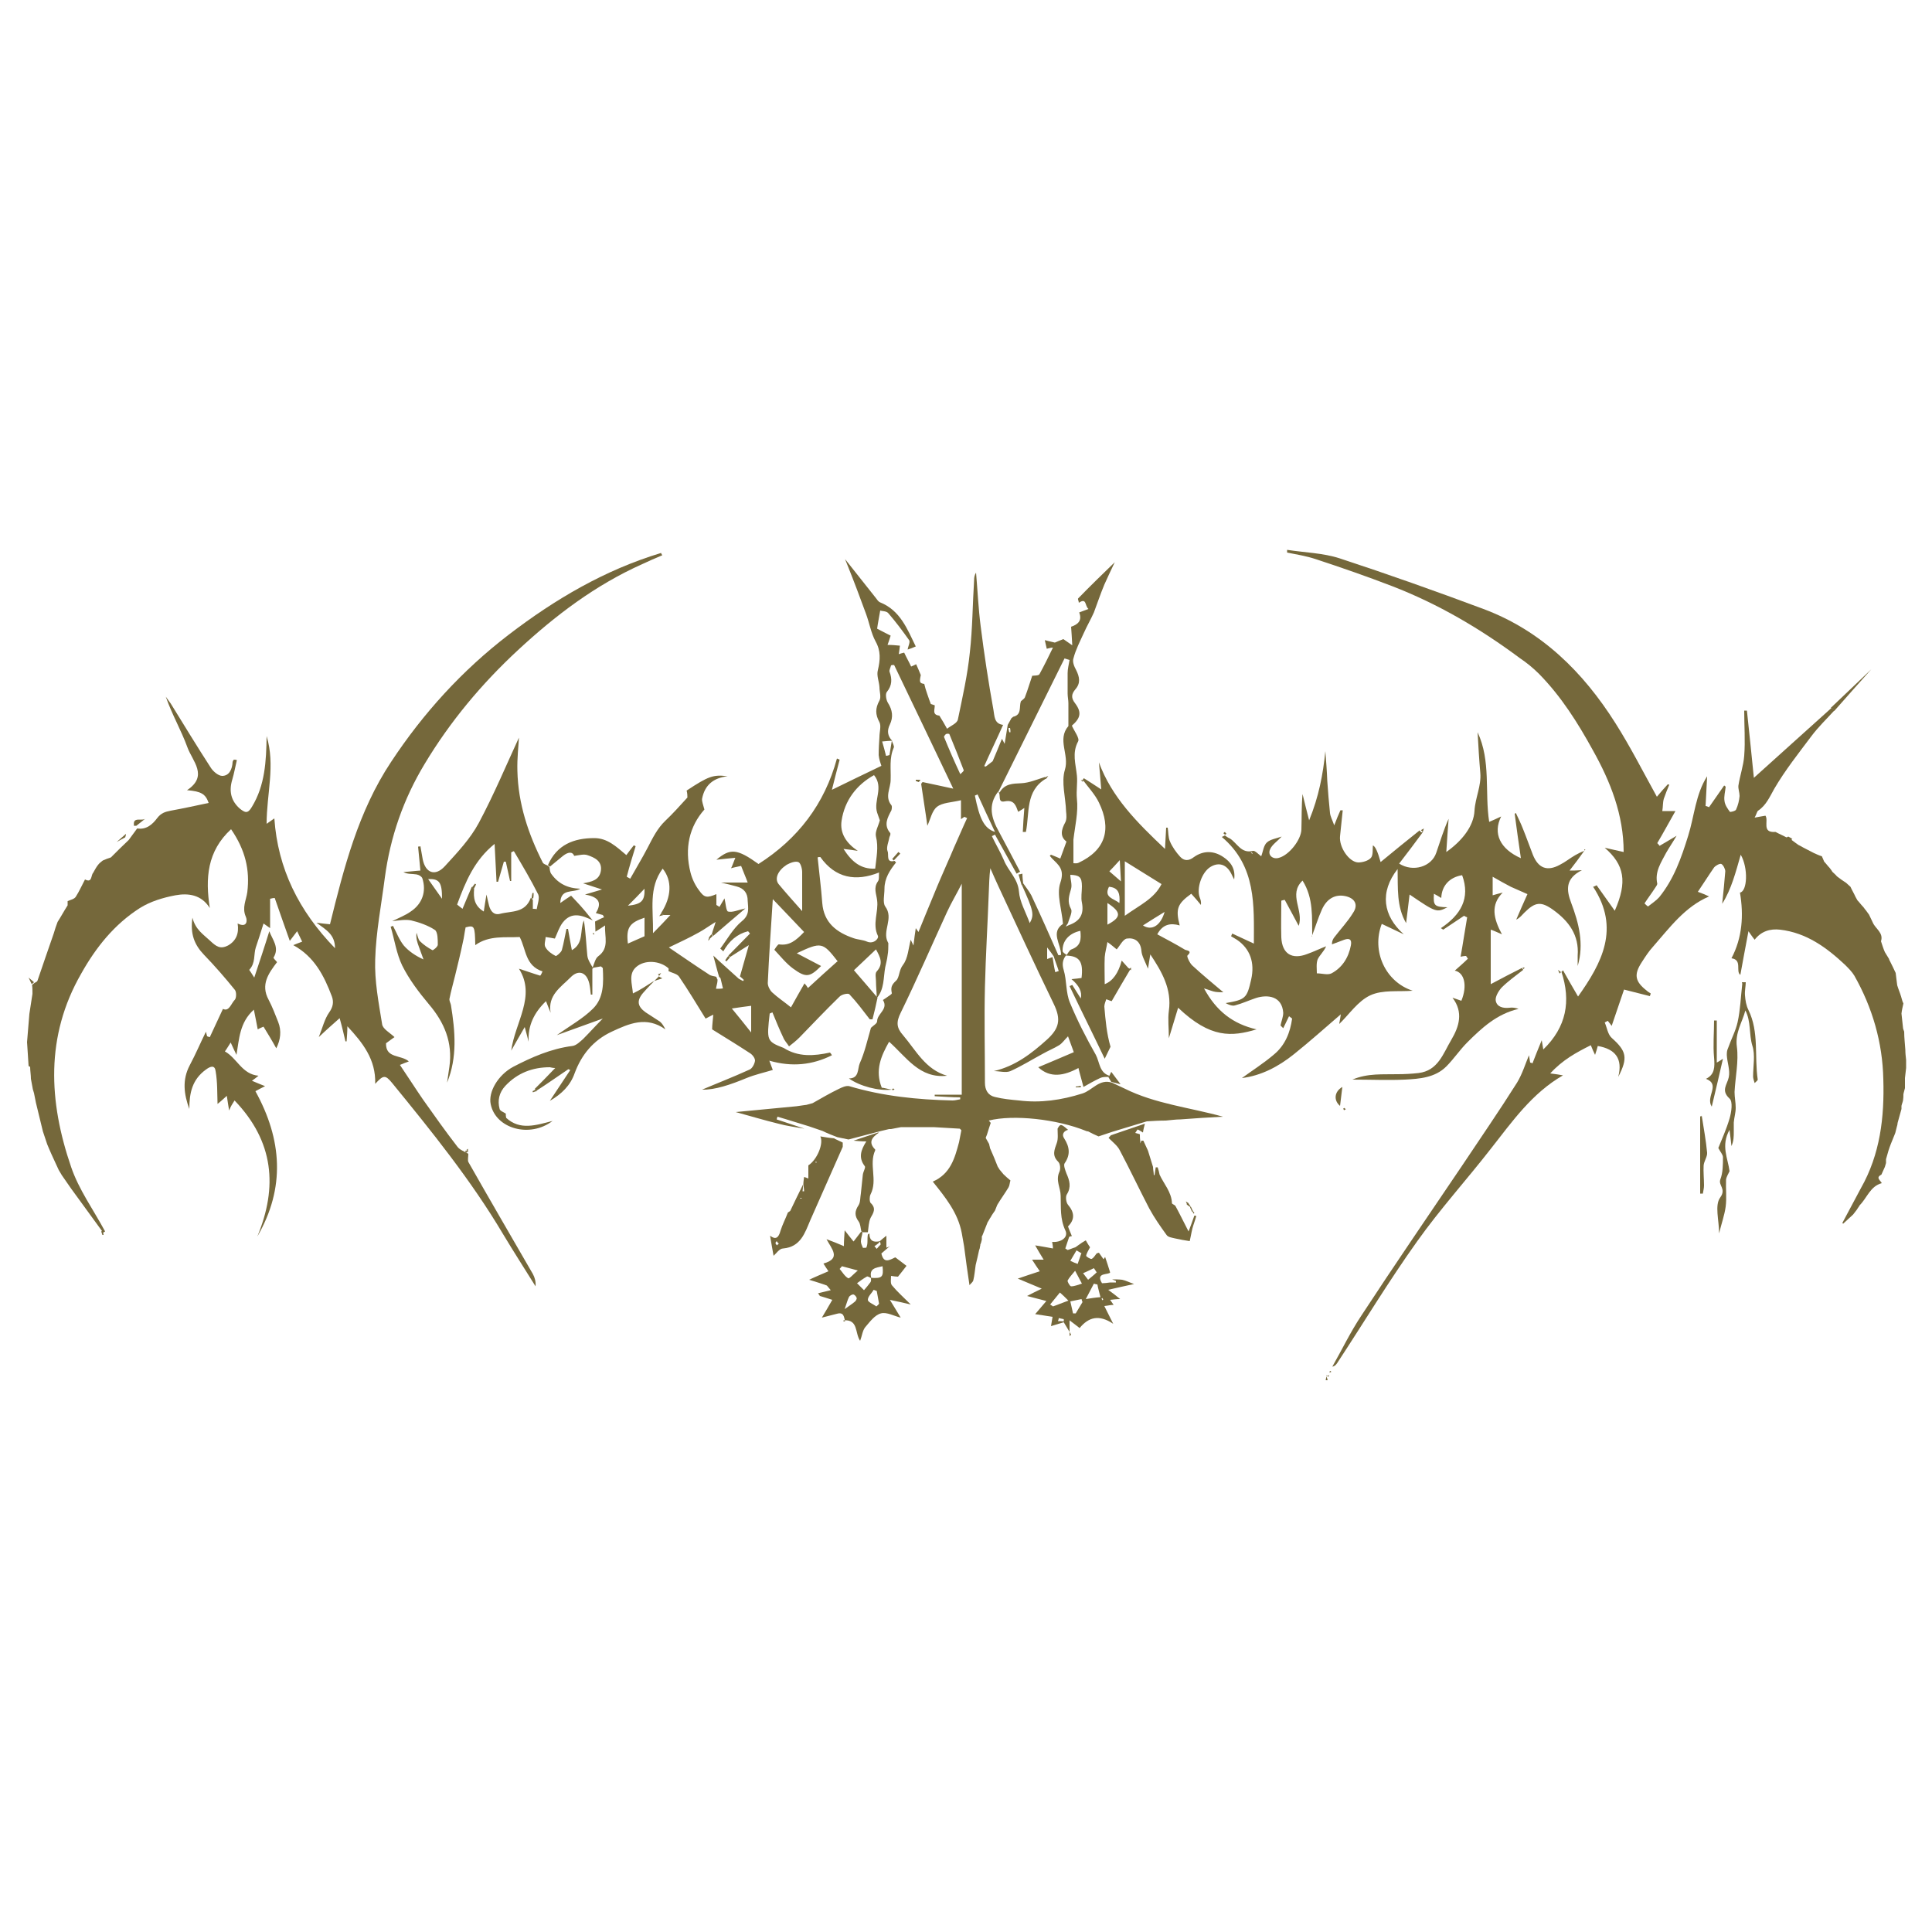 <?xml version="1.0" encoding="UTF-8"?>
<svg id="Calque_1" data-name="Calque 1" xmlns="http://www.w3.org/2000/svg" version="1.1" viewBox="0 0 500 500">
  <defs>
    <style>
      .cls-1 {
        fill: #75683b;
        stroke-width: 0px;
      }
    </style>
  </defs>
  <path class="cls-1" d="M170.5,252.7c-1.4,1.4-2.8,2.8-4.1,4.3-1.7,2-1.4,3.5.7,5,1.2.8,2.5,1.6,3.7,2.4.6.5,1,1.2,1.4,2-4.9-3.5-9.4-1.5-13.9.6-4.7,2.2-7.8,5.9-9.6,10.8-1.1,3.1-3.3,5.3-6.4,7.1,1.9-2.9,3.6-5.4,5.3-8-.2,0-.3-.1-.5-.2-2.8,1.9-5.5,3.8-8.3,5.6-.1-.2-.3-.3-.4-.5,1.6-1.6,3.2-3.2,4.8-4.9.2-.2.3-.3.5-.5-.5,0-1-.1-1.4-.2-4.5,0-8.4,1.5-11.5,4.8-1.6,1.7-2.1,3.8-1.5,6,.1.5,1,.8,1.6,1.2,0,.4,0,.7.1,1.1,3.6,3.3,7.7,1.9,12,.8-5.9,4.5-14.7,2-16-4.3-.7-3.2,1.9-7.6,5.8-9.7,4.8-2.5,9.8-4.7,15.3-5.4,1-.1,2-1.1,2.8-1.8,1.7-1.7,3.3-3.5,5.1-5.3-3.9,1.4-7.8,2.8-11.9,4.3,3.5-2.5,6.8-4.3,9.4-6.9,2.8-2.8,2.7-6.7,2.5-10.5-.2-.1-.3-.3-.5-.4-.7.1-1.5.3-2.2.4.5-1,.7-2.4,1.5-3,3-2.2,1.6-5.1,1.8-8-1,.7-1.7,1.1-2.5,1.6,0-1.1-.1-1.8-.1-2.6.8-.4,1.5-.8,2.3-1.1,0-.2-.2-.4-.3-.6-.5-.1-1-.3-1.8-.5,2-3.2,0-4.3-2.8-4.8,1.6-.5,2.8-.8,4.4-1.3-1.9-.6-3.4-1.1-4.9-1.6,2.2-.4,4.2-.8,4.6-3.2.4-2.6-1.7-3.5-3.5-4.1-.9-.3-2,0-3.4.2-.4-1.1-1.5-1.1-2.9,0-1.1.9-2.3,1.9-3.4,2.8-.2-.1-.3-.3-.5-.4,2.3-5.3,6.7-7,12-7,3.4,0,5.7,2.2,8.3,4.4.5-.7,1.2-1.6,1.9-2.5.2,0,.3.1.5.2-.8,2.6-1.6,5.2-2.3,7.9.3.2.6.3.9.5,1.5-2.7,3.1-5.3,4.5-8,1.3-2.5,2.5-5,4.6-7,1.9-1.8,3.7-3.8,5.7-6,0-.3,0-1.1-.2-1.8,5.6-3.7,6.9-4.2,10.6-3.7-3.6.4-5.9,2.2-6.6,5.8-.1.7.3,1.6.6,2.8-3.9,4.4-5.2,10-3.6,16.3.4,1.6,1.2,3.3,2.2,4.6,1.4,2,2.1,2,4.5,1v2.8c.3.2.5.3.8.5.5-.8.9-1.6,1.3-2.2.3,1.2.4,3.2.9,3.4,1.2.3,2.6-.4,4.5-.8-3,2.5-5.6,4.8-8.3,7.1-.1-.1-.2-.3-.4-.4.3-1.1.7-2.1,1-3.2-1.8,1.1-3,2-4.3,2.7-2.5,1.4-5.1,2.6-7.8,3.9,3.7,2.5,7,4.8,10.4,7,.5.4,1.3.4,1.9.6,0,.3.3.6.3.8,0,.8-.3,1.5-.4,2.3.6,0,1.2,0,1.8-.1-.2-.8-.4-1.7-.6-2.5,0-.2-.3-.4-.4-.5-.6-2-1.1-4.1-1.5-5.5,1.9,1.8,4.3,3.9,6.6,6,.4.2.7.4,1.1.6,0-.1.2-.2.2-.3-.3-.3-.6-.6-1-.9.7-2.4,1.4-4.9,2.3-8.1-2.1,1.3-3.5,2.2-4.9,3.1-.1-.1-.3-.3-.4-.4,1.9-1.9,3.7-3.8,5.6-5.7l-.5-.6c-2.8.7-4.9,2.5-6.4,5.2-.3-.2-.5-.5-.8-.7,1.8-2.4,3.3-5.2,5.6-7.1,2.1-1.7,1.6-3.4,1.5-5.3,0-1.9-.9-3.2-2.9-3.7-1.1-.3-2.3-.6-4-1h6.9c-.5-1.4-1.1-2.7-1.7-4.3-.8.2-1.6.3-2.6.6.4-.8.6-1.5,1.1-2.7-1.9.2-3.4.3-4.9.5,3.6-3,5.3-2.9,10.9,1.1,10.2-6.5,17.1-15.5,20.3-27.3.2.1.5.2.7.3-.7,2.7-1.4,5.3-2,7.8,4.1-2,8.2-4,12.8-6.2-.2-.6-.6-1.7-.7-2.8,0-1.6.1-3.2.2-4.7,0-1.3.5-2.8,0-3.8-1.1-2-1.1-3.6,0-5.6.5-.9,0-2.3,0-3.5-.1-1.5-.8-3-.4-4.4.6-2.6.8-4.9-.6-7.4-1.2-2.2-1.6-4.8-2.5-7.2-1.5-4.1-3-8.1-4.6-12.1-.2-.5-.4-1-.8-2,2.9,3.7,5.5,6.9,8,10.1.3.4.6.9,1.1,1.1,5.2,2.1,7,6.9,9.2,11.4-.7.3-1.4.6-2.1.8.1-.8.7-1.9.4-2.4-1.7-2.4-3.5-4.8-5.4-7-.5-.6-1.6-.5-2.1-.7-.3,1.8-.6,3.2-.8,4.7,1.1.6,2.3,1.2,3.5,1.8-.3.9-.5,1.6-.8,2.4,1.2,0,2.1.1,3.2.2-.1.9-.2,1.6-.3,2.2.5-.2,1-.3,1.4-.4.6,1.3,1.3,2.5,1.8,3.6.5-.2.9-.4,1.3-.6.4.9.8,1.8,1.2,2.8-.4,1.9-.3,2.1.9,2.3.2.8.4,1.6.7,2.4.4,1.2.8,2.3,1,2.8.7.2.8.3,1,.3.1,1-.8,2.5,1.2,2.7,0,0,0,0,0,0,.7,1.1,1.4,2.3,2,3.4,1-.8,2.6-1.4,2.8-2.4,1.2-5.8,2.5-11.5,3.1-17.4.7-6.2.7-12.5,1.1-18.7,0-.6.1-1.3.5-1.9.4,4.6.6,9.3,1.2,13.9.9,7.2,2,14.4,3.3,21.6.3,1.5.1,3.6,2.5,3.9-1.6,3.6-3.3,7.1-4.9,10.7.1,0,.3,0,.4.1.5-.4,1-.8,1.8-1.4.7-1.6,1.5-3.6,2.4-5.8.2.3.3.6.7,1.3.3-2,.6-3.5.8-4.9.3-.6.7-1.2,1-1.8.1,0,.3-.2.4-.3,2.3-.5,1.5-2.6,2-4,.4-.4,1-.7,1.1-1.2.7-1.8,1.2-3.6,1.8-5.3,0,0,0-.1,0-.1.6-.1,1.6,0,1.9-.4,1.2-2.2,2.3-4.4,3.5-6.9-.6,0-1.1.2-1.6.3-.2-.7-.3-1.5-.5-2.2.2,0,.3,0,.5.1.7.2,1.4.3,2.1.5.7-.3,1.4-.6,2.2-.9,0,0,0,0,0,0,.6.4,1.3.9,2.3,1.6-.1-2-.2-3.4-.3-4.8,1.8-.6,2.9-1.6,2.1-3.7.7-.3,1.4-.5,2.4-.9-1-.8-.4-3-2.5-1.6,0-.4-.3-.9-.2-1.1,3-3.1,6.1-6.1,9.5-9.4-1,2.1-1.9,4-2.7,5.8-1,2.4-1.8,4.8-2.7,7.2-.8,1.8-1.8,3.5-2.6,5.3-1,2.2-2.1,4.3-2.7,6.6-.3.9.2,2.1.7,3,.9,1.8,1.2,3.4-.2,5-1,1.2-1.2,2.2,0,3.7,1.7,2.3,1.3,3.8-.9,5.7.6,1.4,2.1,3.3,1.6,4.1-1.6,3-.6,5.8-.3,8.8.2,1.9-.2,3.9,0,6,.4,3.5-.5,7.1-.9,10.6,0,.5,0,1,0,1.4,0,1.5,0,3,0,4.7.3,0,.9.1,1.3-.1,7.1-3.3,8.6-8.8,5.3-15.6-1-2.1-2.8-4-4.2-5.9.1-.1.2-.3.3-.4,1.4.9,2.7,1.7,4.5,2.9-.2-2.6-.4-4.8-.6-7,3.3,9,9.8,15.5,17.1,22.4.1-2.2.2-3.9.3-5.5h.4c.2,1.2.1,2.5.6,3.6.6,1.4,1.6,2.8,2.6,3.9,1,1.1,2.2,1.2,3.6.1,2.4-1.7,5.1-1.7,7.6,0,1.8,1.2,3.2,2.9,2.8,5.8-.5-.9-.7-1.5-1.1-2.1-1.3-2-3.2-2.3-5.1-1.1-2.2,1.4-3.6,5.5-2.7,7.9.2.5.4,1.1.3,1.9-.8-1-1.6-1.9-2.5-2.9-3.6,2.6-4.1,3.9-3,8.2-2.4-.7-4.4-.3-5.8,2.3,2.4,1.3,4.9,2.6,7.2,4,.4.2,2,.2.6,1.5-.2.2.6,2,1.3,2.6,2.6,2.4,5.4,4.7,8,6.9-.3,0-1.2,0-2-.1-.8-.1-1.6-.5-3-.9,3.2,5.9,7.5,9.2,13.6,10.6-6.4,1.9-11.9,2.4-20.3-5.6-.8,2.6-1.5,4.9-2.4,7.9,0-2.7-.3-4.9,0-7.1.8-5.6-1.8-10.1-4.8-14.6-.2,1-.3,2-.6,3.7-.8-2-1.6-3.3-1.7-4.6-.2-2.5-1.8-3.5-3.8-3.2-1,.2-1.8,1.9-2.6,2.8-.5-.4-1.4-1.2-2.4-1.9-.2,1.3-.6,2.6-.7,3.9-.1,2.3,0,4.6,0,7q3.1-1.2,4.4-6.1c.5.6,1.1,1.2,1.7,1.9.2.1.3.2.5.4-1.6,2.7-3.2,5.4-4.8,8.2,0,0-.7-.2-1.4-.5-.2.6-.5,1.3-.5,1.9.3,3.5.6,7,1.6,10.4-.5,1-1,2.1-1.5,3.1-3-6.3-6.1-12.5-9.1-18.8.2-.1.5-.2.7-.3.7,1.1,1.4,2.2,2.2,3.5q.6-2.5-2.4-5c1.1-.1,1.9-.2,2.6-.3.5-4.2-.5-5.7-4-5.8.5-.5.8-1.4,1.4-1.6,2.5-.9,2.5-2.7,2.3-4.8-2.9.6-4.7,2.6-4.6,5.2,0,.4.6.7,1,1-1,1.2-1.2,2.4-.7,4,.8,2.7.5,5.8,1.6,8.4,1.9,4.6,4.2,9.1,6.7,13.5,1,1.9.9,4.6,3.5,5.4-.1.1-.2.2-.3.3-.7,0-1.5,0-2.1.3-1.5.7-2.9,1.5-4.3,2.3-.4-1.6-.9-3.2-1.3-4.9-3.7,2-7.3,2.7-10.4-.2,2.9-1.2,5.9-2.5,9.2-3.9-.6-1.6-1.1-3-1.5-4.1-.9.9-1.5,1.8-2.3,2.3-1.3.8-2.8,1.4-4.2,2.2-2.8,1.5-5.5,3.2-8.4,4.5-1.2.5-2.8,0-4.3,0,5.6-1.3,9.8-4.6,13.7-8.1,3.2-2.9,3.8-5.2,1.8-9.3-4.9-10.1-9.6-20.3-14.3-30.4-.7-1.5-1.4-3.1-2.1-4.7-.3,2.2-.3,4.2-.4,6.2-.3,8.2-.8,16.3-1,24.5-.2,8.3,0,16.5,0,24.8,0,1.9.8,3.3,2.6,3.7,2,.5,4.1.7,6.2.9,5.6.7,11-.1,16.4-1.8,2.6-.8,4.4-3.9,7.7-2.8h0c1.1.5,2.1,1,3.2,1.5,8,4,16.9,4.9,25.5,7.3-3.7.2-7.3.4-11,.7-1.3,0-2.5.2-3.8.3-1.6,0-3.3.1-4.9.2-3,.9-5.9,1.8-8.9,2.7-1.2.4-2.4.8-3.6,1.2-.9-.4-1.8-.8-2.7-1.3-.2,0-.3,0-.5-.1-7.6-3.1-18.9-4.3-25.2-2.7.2.2.3.4.5.6-.3.9-.6,1.8-.9,2.8-.1.4-.3.7-.4,1.1.3.5.6,1.1.9,1.6,0,.3.2.7.2,1,.7,1.6,1.4,3.2,2,4.8.2.3.3.5.5.8.3.4.7.8,1,1.2h0c.6.6,1.2,1.1,1.8,1.6-.2.6-.2,1.3-.5,1.8-.9,1.5-2,3-2.9,4.5l-.6,1.5c-.4.6-.8,1.1-1.1,1.7-.3.4-.5.9-.8,1.3-.4,1.1-.9,2.2-1.3,3.3,0,.1-.2.3-.2.4,0,.3,0,.6,0,.8-.1.4-.2.9-.4,1.3,0,.2,0,.4-.1.6,0,.3-.1.6-.2.8l-.4,1.8c-.2.7-.3,1.4-.5,2.1-.2,1.3-.3,2.7-.6,3.9-.1.5-.6.8-1,1.3-.5-3.4-1-6.8-1.4-10.1,0,0,0,0,0,0-.2-1.1-.4-2.3-.6-3.4-1-5.3-4.3-9.3-7.5-13.3,4.6-2,5.7-6.1,6.8-10.2.2-1,.4-2.1.6-3.1l-.4-.4c-2.3-.1-4.5-.3-6.8-.4-2.8,0-5.6,0-8.4,0-.9.2-1.7.3-2.6.5-.2,0-.4,0-.5,0l-2.1.5c-2.8.7-5.6,1.5-8.4,2.2-1-.2-1.9-.4-2.9-.6-1.3-.5-2.6-1-3.8-1.6-1.2-.4-2.3-.8-3.5-1.2-2.7-.8-5.4-1.7-8.2-2.5l-.2.7c2.4.8,4.8,1.6,7.2,2.4-2.3-.4-4.6-.7-6.8-1.3-3.7-.9-7.3-2-11-3,5.1-.5,10.4-1,15.7-1.5.7-.1,1.4-.2,2.1-.3.3,0,.7-.1,1-.2.4-.1.8-.2,1.1-.3h0c0-.1,0,0,0,0,2.3-1.3,4.5-2.6,6.8-3.7.8-.4,1.9-.9,2.7-.7,8.7,2.6,17.7,3.5,26.7,3.7.7,0,1.3-.2,2-.3,0-.2,0-.3,0-.5-2.2,0-4.4-.2-6.6-.3,0-.1,0-.3,0-.4h7v-54.6c-1.3,2.6-2.7,4.9-3.8,7.3-4,8.7-7.8,17.5-12,26.1-1.2,2.4-1.1,3.9.6,5.8,3.4,4,5.8,8.9,11.4,10.5-7.1.8-10.5-4.8-15-8.8-2.1,3.7-3.7,7.4-1.9,11.9.5,0,1.4.3,2.6.5-3.4.4-8.3-.9-11.1-2.9,2.7,0,2.2-2.5,2.8-3.9,1.3-2.9,2-6.1,2.9-9.2.6-.6,1.6-1.1,1.6-1.7,0-2,3-3.1,1.5-5.5,0,0,.6-.4.9-.6.5-.4,1.5-.9,1.4-1.2-.3-1.4-.1-2.1,1.1-3.2.9-.8.7-2.7,1.8-4.1,1.3-1.7,1.4-4.3,2-6.5.2.4.3.7.7,1.5.2-1.8.4-3.1.6-4.5.3.4.5.7.7,1,1.3-3.2,2.6-6.4,3.9-9.5,1.2-3,2.5-5.9,3.8-8.9.7-1.5,1.3-3.1,2-4.6,1-2.2,1.9-4.4,2.9-6.5-.2,0-.4-.2-.7-.3-.4.2-.7.5-.9.6v-4.9c-2.5.6-4.8.6-6.2,1.7-1.3,1-1.7,3.2-2.5,4.9-.5-3.7-1.1-7.3-1.6-10.8.1-.2.2-.4.4-.5,2.5.5,5,1.1,7.9,1.7-5.3-11.1-10.3-21.6-15.3-32-.3,0-.6,0-.8.1-.1.5-.5,1.2-.4,1.6.7,1.9.7,3.6-.7,5.3-.4.5-.2,2,.3,2.8,1.2,1.9,1.4,3.7.5,5.6-.8,1.6-.6,3,.6,4.2-.7,0-1.4.1-2.6.2.4,1.3.7,2.5,1,3.7.3,0,.6-.1.9-.2.2-1.2.4-2.5.6-3.7.2.6.7,1.4.5,1.8-1.2,2.7-.7,5.5-.8,8.3,0,2.2-1.6,4.4.2,6.6.2.3.1.9,0,1.3-1,1.9-2.1,3.8-.3,5.9.1.2,0,.6-.2,1-.2,1.2-.9,2.7-.5,3.7.4.8-.5,3.1,1.8,2.5.1.1.2.2.4.4-1.6,2-3,4.1-3,6.8,0,1.6-.5,3.6.2,4.6,2.3,3.1-.9,6.3.7,9.3,0,0,.1.1.1.2,0,1.1,0,2.1-.2,3.2-.1,1-.4,2-.6,3-.5,2.7-.2,5.7-2.2,8,0-1.5-.2-2.9-.2-4.4,0-.8-.3-2,.2-2.5,1.8-2,.9-3.7-.2-5.7-1.9,1.8-3.7,3.5-5.7,5.4,2.2,2.5,4.1,4.8,6.1,7.1-.4,1.9-.8,3.7-1.3,5.6,0,0-.5,0-.7,0-1.7-2.2-3.4-4.5-5.3-6.5-.3-.3-2,0-2.6.7-3.5,3.4-6.9,7-10.3,10.5-.8.8-1.8,1.6-2.7,2.3-.5-.8-1.2-1.5-1.5-2.3-1-2.1-1.9-4.3-2.8-6.5-.2.1-.5.2-.7.3-.8,7-.8,7.2,3.6,8.9,3.8,2.4,7.8,2.1,12,1.2.2.2.4.5.5.7-5,2.5-10.3,3.1-16.2,1.4.5,1.3.8,2.2.9,2.4-2.3.7-4.6,1.2-6.8,2.1-4.1,1.7-8.2,3.1-11.5,3,3.5-1.5,7.9-3.2,12.3-5.2.7-.3,1.3-1.5,1.4-2.3,0-.7-.7-1.6-1.4-2-3.2-2.1-6.5-4.1-9.7-6.1,0-1.3.2-2.4.3-3.8-1.1.5-1.7.9-2,1-2.3-3.7-4.5-7.4-6.9-10.9-.5-.7-1.8-.9-2.7-1.4,0-.3.1-.6,0-.7-2.2-2-6.2-2.3-8.4-.3-2,1.8-1,4.3-.8,6.8,1.9-.9,3.5-2,5.1-3,.7-.4,1.7-.6,2.5-.9ZM272.7,247.5c-.5-.7-.9-1.3-1.7-2.3v3c.6-.2,1-.4,1.4-.5.2,1.3.4,2.6.7,3.9.3-.1.6-.2.9-.3-.4-1.3-.9-2.5-1.3-3.8ZM276.7,239.4c2.7-1,3.9-2.7,3.3-5.8-.3-1.3,0-2.8,0-4.2,0-2.5-.7-2.9-3-3,0,1.2.5,2.5.2,3.6-.5,1.8-1.1,3.3,0,5.3.4.8-.5,2.4-.8,3.6l-.6.9c.4-.2.7-.3,1.1-.5ZM171.7,236.8c-.2-.2-.4-.3-.6-.5,2.7-4.2,2.9-8.4.4-11.5-3.7,5-2.4,10.5-2.5,16.7,1.8-1.8,3-3.1,4.5-4.7h-1.8ZM258.3,204.9c-2.7,3.5-1.7,6.9.2,10.3,1.9,3.5,3.7,7,5.5,10.4l-.9.5c-1.9-3.4-3.7-6.7-5.6-10.1l-.8.4c1,2.1,2.2,4.1,3.1,6.2,1.1,2.8,3.6,4.7,3.9,8.1.2,2.7,1.7,5.2,2.8,8.2,1.2-2.2,1-3.1-2.1-10,.1-.1.2-.2.4-.3.7,1,1.5,2,2.1,3.1,2.4,5.1,4.7,10.3,7,15.5.2,0,.5,0,.7-.1,0-2.8-2.8-5.8.5-8-.3-3.7-1.7-7.6-.7-10.6,1.2-3.5-.4-4.6-2.2-6.4-.2-.2-.3-.4-.5-.6,0-.1.2-.2.3-.3.8.3,1.7.7,2.4,1,.5-1.4,1-2.8,1.6-4.4-1.7-1.3-1.4-3-.3-5,.4-.8.3-1.9.2-2.8-.1-3.6-1.3-7.6-.3-10.8,1.2-3.9-2.1-7.8.9-11.3,0,0,0-.2,0-.2,0-1.9,0-3.8,0-5.7,0-.8-.2-1.7-.2-2.5,0-1.8,0-3.5,0-5.3,0-1.1.3-2.2.5-3.4-.4-.1-.9-.3-1.3-.4-5.7,11.5-11.4,23-17.1,34.5h0ZM212.3,221.8c-.2,0-.5,0-.7.1.4,3.9.9,7.8,1.2,11.8.4,5.1,3.7,7.6,8.1,9.1,1.1.4,2.4.4,3.5.9,1.7.7,3.1-.8,2.8-1.5-1.5-3.1.2-6.2-.2-9.2-.2-1.7-1-3.2.2-4.9.4-.5.2-1.5.3-2.3-6,2.4-11.3,1.5-15.2-4ZM216.8,248.8c-3.9-5-4.2-5.1-10.6-2.1,2.3,1.2,4.4,2.3,6.3,3.3-2.9,2.9-3.9,3.1-7.2.7-1.8-1.3-3.3-3.2-4.9-4.9,0,0,.9-1.5,1.2-1.4,2.7.4,4.4-1,6.5-3.2-2.6-2.7-5.1-5.4-8.1-8.5-.5,7.9-1,14.8-1.3,21.7,0,.8.5,1.8,1.1,2.4,1.5,1.4,3.2,2.5,4.9,3.9,1.1-2,2.3-4.1,3.5-6.2.3.3.6.7.9,1.2,2.5-2.3,4.9-4.5,7.5-6.8ZM218.3,219.7c2.1,3.3,4.5,5.3,8.2,5.1.3-2.9.9-5.5.2-8.3-.3-1.2.6-2.7,1-4.2-.2-.5-.4-1.2-.7-2-1-3.1,1.8-6.5-.8-9.7-4.5,2.5-7.6,6.5-8.4,11.8-.5,3.3,1.3,5.9,4.2,7.8-1.1-.2-2.1-.3-3.7-.5ZM291.1,237c3.9-2.8,7.6-4.4,9.5-8.2-3.4-2.1-6.6-4.1-9.5-5.9v14.1ZM207.6,235.8c0-3.7,0-6.9,0-10.1,0-.9-.4-2.4-1-2.6-.8-.3-2.1.2-3,.7-2.3,1.5-3.2,3.6-2.1,5,1.9,2.3,3.9,4.5,6.1,7ZM166.8,237.5c-3.9,1.3-4.8,2.6-4.3,6.7,1.5-.7,3-1.3,4.3-1.9v-4.8ZM194.4,267.1v-6.8c-1.6.2-3,.4-5,.7,1.8,2.2,3.2,3.9,5,6.2ZM248.6,200.3c.4-.4.9-.8.8-1-1.2-3.1-2.4-6.2-3.7-9.3,0-.1-.6-.2-.9,0-.2.1-.5.6-.5.7,1.3,3.2,2.7,6.4,4.2,9.6ZM253,205.6c-.2.1-.5.2-.7.3,1.2,6,2.4,8.5,5.2,9.4-1.7-3.6-3.1-6.6-4.5-9.7ZM286.6,233.7v5.6c3.6-1.9,3.7-3.2,0-5.6ZM295.8,239.5c2.3,1.5,4.6,0,5.6-3.5-2,1.2-3.7,2.3-5.6,3.5ZM289.8,222.6c-1.1,1.2-1.9,2.1-2.7,2.9,1,.9,1.9,1.6,3,2.6-.1-2-.2-3.5-.3-5.5ZM289.7,233.7c.2-2.4-.2-4-2.7-4.2-1.4,2.8,1.2,3,2.7,4.2ZM166.8,230c-1.5,1.6-2.8,2.9-4.3,4.4,3.5-.4,4.4-1.2,4.3-4.4ZM261.4,188.4c-.1,0-.3,0-.4,0,0,.4.1.7.2,1.1.1,0,.2,0,.3,0,0-.4,0-.7-.1-1.1Z"/>
  <path class="cls-1" d="M7.4,275.9c-.1-2.1-.3-4.2-.4-6.2.2-2.4.4-4.9.6-7.3.3-1.7.5-3.5.8-5.2,0-.8,0-1.6-.1-2.3.2-.2.4-.3.6-.5.3-.2.7-.3.8-.6,1.4-4.1,2.8-8.2,4.2-12.2.3-1,.6-2,1-3,.9-1.4,1.7-2.9,2.6-4.3,0-.4,0-.7,0-1.1.7-.3,1.7-.5,2.1-1.1.9-1.4,1.6-3,2.4-4.5,1.9,1,1.5-1.1,2.1-1.7.4-.7.8-1.5,1.3-2.1.3-.4.8-.8,1.2-1.1.7-.3,1.4-.6,2.1-.8,1.5-1.5,3-3,4.6-4.5.7-1,1.5-2,2.2-3,2.4.4,4-1.1,5.2-2.7,1-1.3,2-1.6,3.5-1.9,3.3-.6,6.5-1.3,9.8-2-.8-2.3-1.9-3-5.6-3.3,5.6-3.7,1.4-7.5.1-11.1-1.6-4.4-4-8.5-5.6-13.1.4.6.9,1.2,1.3,1.8,3.4,5.5,6.8,11.1,10.3,16.5.6,1,2,2.2,3,2.2,1.8,0,2.6-1.7,2.7-3.6,0-.2.2-.4.3-.6.3,0,.5,0,.8.1-.4,1.7-.7,3.4-1.2,5.1-.9,3-.3,5.5,2,7.5,1.3,1,2,1.4,3.1-.5,3.4-5.6,3.7-11.8,3.8-18.3,2.3,7.6,0,14.9,0,22.7,1-.7,1.4-1,2-1.4.9,13,6.3,23.9,15.7,33.6,0-3.5-2.2-4.7-4.8-6.6,1.6.2,2.3.3,3.5.4,3.6-14.6,7.3-29.2,15.8-42,8.3-12.6,18.4-23.7,30.4-32.9,12-9.2,24.9-16.8,39.5-21.2,0,.2.2.4.3.6-1.7.7-3.5,1.5-5.2,2.3-12.1,5.4-22.5,13.3-32.1,22.2-9.4,8.7-17.6,18.5-24.2,29.5-5.5,9.1-8.9,18.9-10.3,29.4-.9,7-2.3,14.1-2.5,21.2-.2,5.6.9,11.2,1.8,16.8.2,1.2,1.9,2.1,3.2,3.3-.4.3-1.3.9-2.2,1.6-.1,4,3.9,2.9,5.9,4.7-.8.3-1.4.5-2.3.9,2.1,3.1,4,6.1,6,9,2.9,4.1,5.8,8.2,8.9,12.2.6.8,1.8,1.2,2.8,1.8,0,0,0,0,0,0,0,.7-.2,1.6,0,2.1,5.5,9.7,11.1,19.3,16.7,29,.5.9.8,2,.7,3.2-2.8-4.5-5.7-9-8.4-13.5-8.3-14-18.5-26.6-28.7-39.1-1.8-2.2-2.3-2.1-4.4.2.2-6.3-3.2-10.6-7.2-14.9,0,1.3-.1,2.6-.2,3.9-.1,0-.2,0-.3,0-.4-1.7-.8-3.5-1.5-6-1.8,1.6-3.3,2.9-5.4,4.9,1-2.5,1.5-4.7,2.7-6.4,1-1.4,1.2-2.7.7-4.1-2-5.3-4.5-10.3-10-13.3.8-.3,1.4-.6,2.3-.9-.4-.8-.7-1.5-1.3-2.7-.9,1.2-1.5,2-1.9,2.5-1.2-3.4-2.6-7.3-3.9-11.1-.4,0-.8.1-1.2.2v7.6c-.6-.4-1.1-.8-1.7-1.2-.7,2.2-1.3,4.2-2,6.2-.6,1.8,0,4-1.7,5.8.2.3.7,1,1.3,2,1.4-4.2,2.7-8.1,3.9-12,.8,2.2,2.7,4.2,1.1,6.8-.1.2.6.8.9,1.2-2.2,2.9-4.3,5.8-2.2,9.7,1,1.9,1.7,3.8,2.5,5.8.9,2.3.6,4.6-.5,6.8-1.1-2-2.2-3.8-3.3-5.6,0,0-1,.4-1.5.7-.3-1.5-.6-3.2-1-5.1-3.7,3.3-3.8,7.6-4.5,11.7-.5-1-.9-1.9-1.5-3.2-.6.9-.9,1.5-1.5,2.3,3.2,1.8,4.4,5.9,8.7,6.3-.6.5-1,.8-1.7,1.3,1.2.5,2.1.9,3.4,1.4-1,.5-1.6.8-2.5,1.3,6.9,12.5,7.8,25,.5,37.6,5.3-12.8,4.3-24.6-5.9-35.2-.4.6-.6,1-.8,1.3-.2.3-.3.6-.6,1.3-.2-1.3-.4-2.3-.6-3.8-1.2,1.1-2,1.8-2.4,2.1-.1-2.7,0-5.6-.5-8.5-.2-1.6-1.3-1.3-2.5-.4-3.6,2.6-4.3,6.1-4.3,10.2-1.4-3.8-1.9-7.5.1-11.3,1.6-3,2.9-6.1,4.2-8.7,0,0,.1.5.3,1.2.2,0,.4.2.7.2,1.1-2.4,2.3-4.9,3.4-7.3,1.6.8,2.1-1.4,3.1-2.4.4-.5.4-2,0-2.5-2.5-3.1-5.2-6.2-8-9.1-2.5-2.6-3.6-5.4-3-9.6.8,3.1,2.8,4.3,4.5,5.9,1.7,1.6,2.7,2.3,4.7,1.3,2.1-1.2,2.9-3.1,2.5-5.7,2.4,1.2,2.6-.7,2.1-1.8-1-2.3.1-4.2.4-6.3.7-5.8-.5-10.9-4.2-16.3-6.2,5.7-6.7,12.7-5.5,20.4-2.2-3.5-5.6-3.9-8.9-3.3-3.2.6-6.5,1.6-9.2,3.3-6.6,4.2-11.4,10.2-15.2,17-9.3,16.2-8.4,33.1-2.6,50,2,5.9,5.8,11.1,8.8,16.7-.2.1-.3.2-.5.3-2.8-3.8-5.5-7.6-8.3-11.4-.8-1.2-1.7-2.4-2.5-3.6h0c0-.1-.1-.2-.1-.2-.2-.3-.4-.7-.6-1-.8-1.8-1.7-3.6-2.5-5.5l-.5-1.2c-.4-1.1-.7-2.2-1.1-3.3,0,0,0,0,0,0-.6-2.5-1.2-4.9-1.8-7.4-.2-.8-.3-1.7-.5-2.5-.1-.3-.2-.7-.3-1l-.5-2.7c0-1-.2-2.1-.2-3.1Z"/>
  <path class="cls-1" d="M474.3,225.7c.4.4.8.7,1.1,1.1.8.6,1.6,1.2,2.4,1.7l1.1,1c.4.9.9,1.7,1.3,2.6.2.3.3.6.5.9.5.5.9,1.1,1.4,1.6.3.3.5.7.8,1l.8,1.1c.3.7.7,1.4,1,2.1.7,1.6,2.8,2.6,2.1,4.8.3.9.6,1.9,1,2.8.4.6.7,1.2,1.1,1.8,0,.2.1.3.2.5.5,1,1,2,1.5,3.1.1,1.1.3,2.2.4,3.2.3,1,.7,1.9,1,2.9l.2.7c.1.4.2.7.4,1.1-.2.9-.4,1.7-.5,2.6.1,1.2.3,2.5.4,3.7,0,.3.2.6.3,1,0,1.6.2,3.1.3,4.7,0,.9.1,1.7.2,2.6,0,.7,0,1.4,0,2.1-.1.9-.2,1.7-.3,2.6,0,.9,0,1.7,0,2.6-.1.5-.3,1-.4,1.6,0,.5,0,1-.1,1.6-.1.5-.3.9-.4,1.4,0,.3,0,.5,0,.8-.3,1.2-.7,2.4-1,3.6,0,.3-.1.7-.2,1-.1.5-.3,1.1-.4,1.6-.1.3-.3.7-.4,1-.5,1.2-1,2.4-1.4,3.7l-.6,2.1v1c-.1.3-.2.7-.3,1l-.9,2c-1.6.8-.2,1.5.1,2.2h0c-3,.8-3.8,3.8-5.7,5.7-.2.4-.5.7-.7,1.1-.3.4-.7.9-1,1.3-.9.8-1.7,1.6-2.6,2.4,0,0-.1-.1-.2-.2,1.6-3,3.2-6,4.8-9,5-8.8,6.1-18.4,5.8-28.2-.2-9.5-2.8-18.5-7.5-26.8-.6-1-1.5-1.9-2.4-2.8-4.8-4.5-10-8.3-16.8-9.1-2.6-.3-4.9.4-6.6,2.6-.4-.5-.7-.9-1.6-2.2-.8,4.3-1.5,7.9-2.1,11.3-1.3-.9.6-3.9-2.3-4.3,2.8-5.3,3.2-11.1,2.2-17,1.9-.3,2.2-6.3.2-9.8-1.3,4.5-2.4,8.9-4.8,12.7.3-2.9.6-5.7.8-8.4,0-.6-.5-1.6-1-1.9-.4-.2-1.5.4-1.9.9-1.4,2-2.7,4.1-4.2,6.3,1.4.5,2.1.8,2.9,1.2-6.3,2.7-10.2,8.1-14.5,13-1.1,1.2-2,2.6-2.9,4-2.1,3.2-1.8,5,1.3,7.4.3.3.7.5,1,.7,0,.2-.2.5-.2.7-2-.5-4-1-6.7-1.7-1,2.9-2.1,6.2-3.2,9.4,0,0-.5-.7-1-1.3-.3.1-.5.3-.8.4.6,1.4.8,3.1,1.8,4,3.8,3.4,4.3,5.1,1.7,10.1,1.2-4.7-.7-7.2-5.3-8-.2.8-.4,1.4-.7,2.3-.4-.8-.7-1.5-1.1-2.5-3.8,1.9-7.3,3.8-10.5,7.3,1.5.2,2.3.3,3.3.5-8,4.6-13.1,11.9-18.6,18.9-6.3,8.1-13.2,15.7-19.1,24-7.3,10.2-13.8,21-20.7,31.5-.3.4-.5.8-1.3,1,2.5-4.4,4.7-9,7.5-13.2,8.5-13,17.3-25.8,26-38.7,4.8-7.2,9.7-14.3,14.3-21.6,1.4-2.3,2.2-5,3.1-7.1,0,.2.2,1,.3,1.9.2,0,.4.1.6.2.7-1.8,1.4-3.6,2.4-6,.2,1.1.3,1.7.4,2.4,6-5.8,7.2-12.5,4.7-20.1.1-.1.3-.2.4-.4,1.3,2.3,2.6,4.6,3.9,6.8,6.1-8.6,11-17.6,3.9-28.4.3-.1.6-.2.9-.4,1.6,2.2,3.1,4.4,4.7,6.6,3.3-7.5,2.5-11.9-2.6-16.3,1.6.4,3.3.7,4.9,1.1,0-9.6-3.4-18.2-8-26.4-3.9-7.1-8.2-13.9-13.9-19.7-1.5-1.5-3.2-2.9-5-4.1-10.2-7.6-21.1-14-33-18.6-6.5-2.5-13.1-4.8-19.8-7-2.4-.8-4.9-1.2-7.4-1.7,0-.2,0-.4,0-.7,4.5.7,9.3.8,13.6,2.2,12.5,4.1,24.9,8.5,37.2,13.1,15,5.6,25.8,16.3,34.2,29.6,3.8,6,7,12.3,10.7,19,.8-1,1.8-2.1,2.8-3.2.1,0,.3,0,.4.1-.5,1.2-1,2.4-1.4,3.6-.3,1-.2,2.1-.4,3.2h3.4c-1.6,2.8-3.1,5.6-4.7,8.3.2.2.4.4.6.7,1.3-.8,2.6-1.5,4.4-2.6-1,1.7-1.9,3-2.7,4.4-1.3,2.5-3,4.9-2.3,8,0,.3-.3.7-.5,1-.9,1.4-1.9,2.7-2.8,4.1.3.3.6.6.9.8,1-.8,2.1-1.5,2.9-2.4,3.8-4.7,5.7-10.1,7.5-15.9,1.6-5.1,1.9-10.7,4.9-15.4-.1,2.6-.3,5.2-.4,7.7.3,0,.6.2.9.3,1.3-1.9,2.6-3.7,3.9-5.6.1,0,.3.2.4.3-.1,1.2-.5,2.5-.3,3.7.1,1,.8,2,1.4,2.8.1.1,1.5-.2,1.6-.6.5-1.1.8-2.3.9-3.5,0-.9-.4-1.9-.3-2.7.4-2.6,1.3-5.1,1.5-7.7.3-3.9,0-7.8,0-11.7.2,0,.5,0,.7,0,.6,5.7,1.2,11.3,1.8,17.4,6.8-6.1,13.4-12.1,20.1-18.1.2.2.4.4.7.7-2,2.2-4.1,4.2-5.9,6.6-3.3,4.4-6.8,8.8-9.6,13.6-1.2,2.1-2.1,4.3-4.2,5.7-.3.2-.4.9-.9,1.8,1.2-.2,2-.4,2.8-.5.9,1.3-1.1,4.5,2.6,4.2.9.5,1.9.9,2.8,1.4,0,0,0,0,0,0,.2,0,.3-.1.5-.2.4.2.7.4,1.1.6h-.2c0,.1,0,.3,0,.3.4.3.8.6,1.2.9.1,0,.3.2.4.3.4.2.8.4,1.3.7,1,.5,1.9,1,2.9,1.5.7.3,1.3.6,2,.8.2.5.4.9.6,1.4.5.5.9,1.1,1.4,1.6.2.3.5.6.7,1Z"/>
  <path class="cls-1" d="M368.2,215.4c-2,2.7-4,5.4-6.1,8.1,3.6,2.3,8.4.8,9.6-2.8,1-2.9,1.9-5.9,3.2-8.8-.2,2.7-.4,5.4-.6,8.6,4.1-2.9,7.1-6.7,7.3-10.7.2-3.4,1.8-6.4,1.5-9.8-.3-3.4-.5-6.8-.7-10.5,3.5,7.5,1.8,15.5,3,23.2,1-.4,1.8-.8,3.1-1.4-2.2,4.4-.3,8.4,5.1,10.8-.6-4-1.1-7.8-1.6-11.5l.3-.2c.6,1.3,1.3,2.7,1.8,4,.9,2.2,1.7,4.5,2.6,6.8,1.4,3.5,3.7,4.4,7,2.6,1.4-.7,2.6-1.7,4-2.5.7-.4,1.5-.8,2.3-1.1,0,0,0,0,0,0-1.2,1.7-2.4,3.3-3.8,5.1.9,0,1.7,0,3.2-.1-4.4,2.2-4,5.2-2.8,8.4,2,5.3,3.4,10.7,1.7,16.4,0-.9,0-1.8,0-2.7.4-5.3-2.3-8.9-6.3-11.8-3.2-2.3-4.7-2.1-7.5.7-.6.6-1.1,1.3-2.1,1.8.9-2.1,1.8-4.2,2.9-6.6-1.4-.6-2.9-1.3-4.3-1.9-1.5-.8-3-1.6-4.7-2.6v4.8c1-.3,1.8-.5,2.6-.7-3.2,3.2-2.4,6.7-.2,10.8-1.4-.6-2.2-1-2.9-1.2v14.1c3-1.6,5.5-2.9,8.1-4.2.1.2.2.3.3.5-1.9,1.5-3.9,2.9-5.6,4.6-.8.9-1.7,2.4-1.5,3.4.3,1.6,1.9,2,3.6,1.8.7-.1,1.5,0,2.3.3-5.6,1.3-9.5,4.9-13.3,8.7-1.9,1.9-3.5,4.3-5.4,6.2-2.9,2.9-6.9,3.2-10.7,3.4-4.4.2-8.8,0-13.6,0,4-1.7,7.9-1.3,11.7-1.4,1.8,0,3.6-.1,5.4-.3,5.1-.6,6.4-5.1,8.5-8.6,2-3.4,3.2-7.1.3-10.9.8.3,1.5.5,2.3.8,1.6-3.9.8-7.3-1.7-7.8,1.1-1,2.3-2,3.4-3.1-.2-.2-.3-.5-.5-.7-.7,0-1.3.2-1.4.2.6-3.3,1.1-6.8,1.7-10.2-.3-.1-.5-.2-.8-.4-1.8,1.2-3.6,2.4-5.4,3.6-.2-.1-.4-.3-.6-.4,5.1-3.4,7.7-7.7,5.5-13.7-3.2.5-5.3,2.7-5.4,5.9-.6-.4-1.2-.7-1.9-1.1-.2,3.1.1,3.4,3.5,3.5-2.8,1.4-2.9,1.4-9.8-3.3-.3,2.6-.6,4.9-.9,7.4-2.5-4.3-2.1-9-2.2-14-4.7,6-3.8,12.1,1.6,16.9-1.9-.9-3.8-1.8-5.7-2.7-2.7,7,.9,15,8,17.3-3.7.3-7.8-.3-11,1.2-3.2,1.5-5.5,5-8,7.4,0-.3.2-1,.4-2.5-4.3,3.7-8.1,7.1-12.1,10.3-4.1,3.3-8.6,5.6-13.5,6.2,2.6-1.9,5.6-3.8,8.3-6.1,2.9-2.4,4.2-5.7,4.7-9.3-.3-.2-.5-.4-.8-.6-.5,1-1,2.1-1.5,3.1-.2-.2-.4-.4-.7-.7.2-1.1.7-2.2.7-3.3-.3-4.3-4-4.8-7.1-3.8-1.8.6-3.5,1.4-5.4,1.9-.7.2-1.7-.2-2.4-.6,5.1-.9,5.5-1.2,6.6-6.1,1-4.4-.3-8-3.7-10.3-.5-.3-1-.6-1.5-.9.1-.2.2-.5.3-.7,1.9.9,3.7,1.7,5.6,2.6,0-9.8.7-20-8.3-27.6.3-.1.6-.3.8-.4.4.3.8.6,1.3.8,1.9,1.2,2.9,4,6,3.2.5-.1,1.4.9,2.1,1.4.5-1.3.6-2.8,1.5-3.6.9-.8,2.4-1,3.8-1.5-1.2,1.3-2.5,2.1-3,3.3-.7,1.5.7,2.7,2.3,2.2,2.6-.7,5.7-4.6,5.8-7.3.1-3,0-6.1.3-9.2.5,2.1,1,4.1,1.7,6.8,2.5-6.1,3.6-11.9,4.2-17.9h0c.2,2.6.4,5.1.5,7.7.2,2.8.4,5.5.7,8.3.1.9.6,1.8,1.1,3.2.6-1.6,1.1-2.8,1.6-3.9.2,0,.4,0,.6,0-.2,2.2-.5,4.5-.7,6.7-.3,2.8,2.3,6.7,4.7,6.8,1.1,0,2.6-.4,3.3-1.2.6-.7.4-2.2.5-3.2q.9.3,2,4.3c3.4-2.8,6.7-5.5,10.1-8.2.1.2.2.3.4.5ZM339.6,242.4c-.1-4.9.4-9.9-2.5-14.5-3.8,3.6.4,7.7-1,11.7-1.3-2.5-2.5-4.6-3.6-6.7-.3,0-.6.1-.9.2,0,3.2-.1,6.3,0,9.5.2,4.3,2.8,5.8,6.7,4.3,1.7-.6,3.3-1.4,4.9-2-.6,1.4-1.7,2.3-2.2,3.4-.4,1.1-.2,2.4-.2,3.6,1.3,0,2.8.5,3.8,0,2.8-1.5,4.4-4.1,5-7.2.3-1.5-.3-2-1.7-1.5-1.1.4-2.1.8-3.2,1.2,0-.9.3-1.4.6-1.8,1.6-2.1,3.5-4.1,4.9-6.4,1.4-2.1.4-3.8-2.1-4.3-2.5-.5-4.7.6-6,3.5-1,2.2-1.7,4.6-2.6,6.9ZM324,221c0,0,.1-.1.2-.2-.1,0-.2-.1-.3-.2,0,0-.1,0-.2.1.1,0,.2.1.3.2Z"/>
  <path class="cls-1" d="M153.3,250.7v6.7c-.1,0-.3,0-.4,0-.1-1-.2-2-.4-2.9-.7-2.9-2.8-3.7-4.9-1.5-2.5,2.5-5.9,4.6-5.1,9.1-.4-.9-.7-1.8-1.2-3-3.1,3-4.7,6.3-4.5,10.5-.3-1.1-.5-2.1-1-3.8-1.3,2.2-2.3,4-3.5,6.1,1-7.4,6.5-14.1,2-21.2,1.6.5,3.5,1.2,5.5,1.8.1,0,.5-.8.6-1.1-4.5-1.5-4.2-5.6-5.9-8.9-3.7.2-7.9-.5-11.5,2.1-.1-5-.2-5.2-2.5-4.6-.3,1.4-.4,2.6-.7,3.8-.6,2.9-1.3,5.7-2,8.6-.5,2.1-1.1,4.1-1.5,6.2,0,.5.3,1,.4,1.5,1.1,6.8,1.7,13.5-1,20.1.2-1.4.4-2.7.6-4.1.9-6.3-1.3-11.5-5.3-16.2-2.6-3.1-5.1-6.4-6.9-10-1.5-3.1-2-6.7-3-10.1.2,0,.4-.1.6-.2.9,1.7,1.6,3.6,2.8,5.1,1.3,1.5,3.1,2.7,5.1,3.6-.4-1.1-.8-2.2-1.2-3.3-.4-1.1-.8-2.2-.6-3.6.3.8.4,1.7.9,2.2.9.9,2.1,1.7,3.2,2.3.2.1,1.4-.9,1.4-1.4,0-1.3,0-3.2-.7-3.8-1.8-1.2-4.1-2-6.2-2.5-1.5-.3-3.1,0-4.9.2,1.8-.9,3.4-1.5,4.8-2.5,3-2,4.1-5.2,3-8.6-.2-.5-.9-.9-1.5-1-1.1-.2-2.3,0-3.4-.6,1.4-.1,2.8-.3,4.4-.4-.2-1.9-.4-4.1-.6-6.2.2,0,.4,0,.6-.1.2,1.1.4,2.3.6,3.4.7,3.5,3.2,4.5,5.7,1.8,3.2-3.5,6.6-7.1,8.8-11.2,4-7.5,7.3-15.4,10.4-22.1-.1,2.1-.5,5.3-.4,8.6.2,8.5,2.8,16.3,6.6,23.8.2.3.8.5,1.2.7.2.1.3.3.5.4.1.6.1,1.3.5,1.8,1.8,2.5,4.2,3.7,7.5,3.8-2,1.2-5.1-.2-5.2,3.7,1-.7,2-1.4,2.8-1.9,1,1.1,2.2,2.3,3.2,3.5.8.9,1.6,2,2.4,2.9-2.7-1.3-5.5-2.4-7.8.6-.9,1.2-1.4,2.8-2,4.1-.6-.1-1.5-.3-2.4-.4,0,.9-.5,2,0,2.7.5.9,1.6,1.7,2.6,2.2.2.1,1.4-.9,1.6-1.5.5-1.8.8-3.7,1.2-5.5h.4c.3,1.7.6,3.5,1,5.5,3.2-1.8,2-5.2,3.1-7.7.5,3.1.6,6.1.9,9.1.1,1.1.9,2.2,1.5,3.3ZM122.2,229.6c.2.2.3.3.5.5-.2,2.2,0,4.3,2.5,5.8.2-1.4.4-2.6.7-4.4.3,1.4.5,2.2.7,3,.4,1.3,1.2,2.4,2.8,2,3-.8,6.5-.1,8-4.2.2.2.3.4.5.6v2.3c.3,0,.7,0,1,.1.2-1.3.8-2.8.4-3.8-1.9-3.8-4.1-7.5-6.3-11.2-.2,0-.5.2-.7.3v7.4c0,0-.2,0-.3,0l-1.1-5c-.2,0-.3,0-.5,0-.5,1.7-1,3.5-1.5,5.2-.1,0-.2,0-.4,0-.2-3.3-.3-6.6-.5-9.8-5.2,4.2-7.5,9.7-9.7,15.7.2.2.9.7,1.4,1.1.9-2.1,1.6-3.9,2.4-5.7ZM114.4,232.6c0-4.3-.7-5.2-3.6-5.1,1.1,1.6,2.2,3.1,3.6,5.1Z"/>
  <path class="cls-1" d="M277.2,345.4c-.6-1-1.2-2.1-1.9-3.2-1,.3-2,.6-3.3,1,.1-.8.3-1.6.4-2.4-1.7-.3-3.3-.5-4.5-.7.7-.8,1.6-1.9,2.9-3.4-2-.5-3.4-.9-5-1.3,1.1-.6,2.2-1.1,3.8-1.9-2.2-.9-4-1.7-6.2-2.6,2.1-.7,3.8-1.3,5.7-1.9-.7-1-1.3-1.9-2-3h3c-.9-1.4-1.5-2.5-2.2-3.7,1.4.2,2.9.5,4.6.8,0-.6-.1-1-.2-1.7,2.3.2,4.3-1.2,3.4-3-1.4-3-1.1-5.9-1.2-8.9,0-2.1-1.4-4-.3-6.3.3-.7.2-2.1-.4-2.6-1.6-1.6-.9-3.1-.3-4.8.4-1.1.2-2.5.2-3.7.7-1.3.9-1.3,2.7.3-1.1.3-1.7,1.2-1,2.2,1.4,2.2,1.7,4.2.1,6.5-.3.5.2,1.8.5,2.6.8,1.8,1.3,3.5.1,5.4-.4.6-.2,2.1.3,2.7,1.7,2,1.8,3.8,0,5.6.3.9.7,1.7,1,2.5-.2,0-.5.1-.7.2-.3,1-.7,2-1,3,.2.1.4.3.6.4.7-.2,1.3-.5,2-.7.6-.4,1.1-.8,1.7-1.2.3-.2.7-.4,1-.6.4.7.8,1.4,1.1,1.8-.4.8-.9,1.5-1,2.2,0,.2,1.1.9,1.4.8.5-.2.9-.9,1.3-1.4.1-.1.4-.1.6-.2.4.6.8,1.1,1.2,1.7.1-.2.3-.4.4-.6.4,1.2.8,2.3,1.3,4-.3.7-3.9-.1-2.1,2.8.6,0,1.4-.1,2.1-.2.5,0,1,0,1.5,0,0-.1,0-.3,0-.4-.3-.1-.7-.3-1-.4.9,0,1.8,0,2.6.1,1,.2,1.9.7,3.1,1.1-2.2.5-4.2.9-6.7,1.5,1.4,1,2.1,1.6,3.1,2.4-.9,0-1.7.1-2.6.2.3.5.6.8.9,1.3-.8,0-1.4.2-2.4.3.7,1.4,1.3,2.6,2.3,4.6-3.7-2.5-6.4-1.7-8.7,1.1-.6-.5-1.3-1-2.6-2v4.1ZM284,332.4c-.3,0-.6-.1-.9-.2-.7,1.3-1.4,2.7-2.1,4,1.2-.2,2.5-.4,3.8-.5-.3-1.2-.6-2.2-.8-3.3ZM278.3,328.8c-.8,1-1.6,1.8-2,2.6-.1.3.6,1.5.9,1.5.9,0,1.8-.4,2.8-.7-.7-1.3-1.1-2.1-1.8-3.4ZM271.8,337.6c.2.2.5.3.7.5,1.2-.4,2.3-.9,4-1.5-.9-.9-1.5-1.5-2.2-2.1-.9,1.1-1.7,2.1-2.6,3.2ZM280.1,336.9l-.2-.7c-1,.2-2,.4-2.9.6.2,1,.5,2.1.7,3.1.2,0,.4,0,.7,0,.6-1,1.2-2,1.8-3ZM279.8,324.3c-.4-.2-.8-.5-1.2-.7-.5.9-1.1,1.8-1.6,2.7.6.3,1.3.6,1.9.8l1-2.9ZM283.9,329.4c-.3-.4-.5-.8-.8-1.2-.9.4-1.8.9-2.8,1.3l1.3,1.7c.7-.6,1.5-1.2,2.2-1.9ZM274,341.1c0,.3-.1.5-.2.8.5,0,1,0,1.5.1v-.6c-.4-.1-.9-.2-1.4-.3ZM285.3,335.9c0,0-.2.1-.2.2,0,.1.1.2.2.4,0,0,.2-.1.2-.2,0-.1-.1-.2-.2-.3Z"/>
  <path class="cls-1" d="M225,319.2c0,2,1.1,2.4,2.8,2-.1.2-.3.3-.4.5-.4.3-.7.6-1.1.8.2.2.4.5.6.7.3-.4.7-.8,1-1.1,0-.3-.1-.6-.2-.9.5-.4.9-.8,1.7-1.4v3.1c.3-.1.6-.2.9-.4-.7.6-1.5,1.3-2.2,1.9.6,2.7,2.1,1.7,3.6,1,.9.7,1.9,1.4,2.9,2.2-.6.8-1.4,1.8-2.2,2.8-.5,0-1.1-.1-1.8-.2,0,.8-.2,1.9.2,2.4,1.4,1.7,3.1,3.2,4.9,5-1.6-.4-3.1-.7-5.4-1.2,1.2,2,2,3.3,2.8,4.6-1.7-.4-3.6-1.5-5.1-1.1-1.6.4-2.9,2.2-4.1,3.6-.7.9-.8,2.2-1.3,3.5-1.4-2-.4-5.6-4.3-5.3,0,.1,0,.2,0,.3.2,0,.5-.1.4-.1-.3-1.1-.3-2.4-2.1-1.9-1.2.3-2.4.6-3.9,1,1-1.7,1.8-3,2.7-4.6-1.2-.4-2.2-.7-3.2-1-.2-.2-.3-.5-.5-.7,1.1-.3,2.2-.5,3.3-.8-.3-.4-.7-.8-1-1.2-1.3-.5-2.7-.9-4.6-1.5,1.9-.9,3.4-1.5,5-2.2-.5-.8-.9-1.3-1.3-2,4.7-1.3,2.1-3.8.8-6.3,1.6.6,2.9,1.1,4.5,1.8,0-1.4.1-2.5.2-4.1.9,1.2,1.6,2,2.3,2.9.7-.9,1.4-1.8,2-2.6,0,0,.2.2.3.3-.1.8-.4,1.5-.4,2.3,0,.5.3,1.1.5,1.6,0,.1.9,0,.9,0,.2-.5.3-1,.3-1.6,0-.6,0-1.2.1-1.8ZM225.5,330.8c-.4-.2-1-.6-1.2-.4-.9.5-1.7,1.1-2.5,1.7.6.6,1.2,1.2,1.8,1.8.6-.7,1.2-1.4,1.7-2.1.2-.3.1-.7.1-1.1,2.9.2,3.3-.2,3-3-1.7.4-3.6.5-2.9,3.1ZM226.8,338.1c.2-.2.5-.4.7-.7-.2-1.1-.4-2.2-.6-3.3l-.8-.3c-.5.9-1.5,1.7-1.5,2.6,0,.6,1.4,1.1,2.2,1.7ZM217.9,327.7c-.2.2-.4.5-.6.7.7.8,1.3,1.9,2.2,2.4.3.2,1.3-1,2.5-2-1.9-.5-3-.8-4.1-1.1ZM218.6,338.8c1.2-.9,1.9-1.3,2.6-1.9.3-.2.6-.8.5-1-.1-.4-.6-.9-.9-.9-.3,0-.9.3-1.1.7-.4.8-.6,1.7-1.1,3.1Z"/>
  <path class="cls-1" d="M295,293.6c0,.5,0,1.1.1,1.6,0,.2,0,.4,0,.7l.3-.7c.2,0,.3,0,.5,0,.4.9.8,1.7,1.2,2.6.4,1.4.9,2.8,1.3,4.2,0,.7.2,1.4.2,2.1,0,0,.1,0,.2,0l.3-2c.2,0,.3,0,.5,0,.2.6.4,1.3.5,1.9,1.1,2.4,3.1,4.5,3.2,7.4,0,.2.7.4.9.7,1.2,2.2,2.3,4.5,3.4,6.6.4-1.1,1-2.6,1.5-4.1.2,0,.3,0,.5.1-.3,1.1-.7,2.1-1,3.2-.3,1.2-.5,2.5-.7,3.3-1.3-.2-2.5-.4-3.8-.7-.8-.2-1.8-.3-2.2-.9-1.6-2.2-3.2-4.5-4.5-6.9-2.6-5-5-10.1-7.6-15-.6-1.2-1.8-2.1-2.9-3.2,0,0,.3-.4.6-.7,2.9-1,5.9-2,8.8-3-.2.8-.4,1.5-.5,2.3-.5-.3-.9-.6-1.4-.8,0,0-.4.6-.6.9.4.1.7.2,1.1.3Z"/>
  <path class="cls-1" d="M216,294.7c.7.3,1.4.7,2.1,1,0,.4,0,.7,0,1.1-2.8,6.3-5.6,12.7-8.4,19-1.4,3.3-2.5,6.9-7,7.3-1,0-1.8,1.3-2.5,1.9-.3-1.6-.6-3.4-.9-5.2,1.4,1.1,2.2.6,2.7-1.3.5-1.6,1.3-3.1,1.9-4.7.2-.1.4-.3.6-.4,1.1-2.3,2.2-4.6,3.3-6.8,0,.6,0,1.1-.1,1.7.1,0,.3,0,.4,0,0-.5-.1-1.1-.2-1.6,0-.7.1-1.4.2-2.1.3.1.7.2,1.1.4v-3.4c2.3-1.5,4-5.7,3.1-7.5,1.2.2,2.4.4,3.6.5ZM207.4,310.1s0-.1-.1-.1c0,0-.2,0-.2,0,0,0,0,.2.2.2,0,0,.1,0,.2,0ZM201.5,321.8c-.2-.2-.4-.4-.5-.6-.1.2-.3.3-.3.5,0,.2.2.4.4.6.1-.2.3-.3.5-.5ZM211.2,300.6s0,0-.1,0c0,.1,0,.2,0,.3,0,0,.1,0,.2,0,0,0,0-.1,0-.2Z"/>
  <path class="cls-1" d="M450.8,254.2c0,0,.4,0,1,0,0,1-.3,2.2-.2,3.4.1,1.3.3,2.6.9,3.8,2.8,5.7,1.5,12,2.4,18,0,.2-.3.4-.8.9-.2-.7-.4-1.2-.4-1.7,0-2.7.6-5.6-.2-8-.9-3-.3-6.2-1.8-9.1-.8,3.1-2.7,5.7-2.2,9.4.5,3.8-.4,7.8-.6,11.7,0,1.4.3,2.7.3,4.1,0,1.3-.4,2.5-.5,3.8,0,.8,0,1.6,0,2.3,0,1.3,0,2.5-.6,3.8-.1-1.2-.3-2.4-.5-4.2-2.3,4.1-.4,7.4,0,10.7-.3.7-.8,1.4-.9,2.2-.1,2.3.2,4.7-.1,7-.3,2.2-1.1,4.4-1.7,6.9,0-3.4-1.2-7.3.3-9.3,1.6-2.2-.5-3.1,0-4.6.7-1.8.7-3.9.7-5.8,0-.7-.7-1.4-1.2-2.4.9-2.2,2.1-4.9,2.9-7.6.5-1.7.9-4.4,0-5.2-2.3-2.1-.6-3.6-.2-5.5.4-1.8-.4-3.8-.5-5.7,0-.6,0-1.2.3-1.8.8-2.3,2-4.5,2.5-6.8.7-3.2.8-6.4,1.2-9.9Z"/>
  <path class="cls-1" d="M227.5,293.1c-1.8,1.2-2.9,2.5-1,4.4,0,0,0,.2,0,.2-1.7,3.7.7,7.7-1.2,11.4-.3.6-.3,1.8,0,2.2,1.5,1.4.8,2.5,0,3.9-.5,1.1-.5,2.4-.7,3.7-.5,0-.9,0-1.4,0,0,0-.2-.2-.3-.3-.2-.8-.2-1.8-.7-2.5-1.1-1.5-1-2.7,0-4.2.5-.8.4-2,.6-3.1.2-1.6.3-3.2.5-4.8.1-.8.8-1.9.5-2.2-1.7-2.2-1-4.2.4-6.4-1.3,0-2.3-.1-3.3-.2,2.1-.7,4.2-1.4,6.3-2.1Z"/>
  <path class="cls-1" d="M444.3,264.1v10.9c.9-.5,1.3-.8,1.6-1-.9,3.9-1.8,7.9-2.9,12.4-1.7-2.6,2.4-5.7-1.5-7.2,2.3-1.1,2.3-3.1,2.1-5.5-.3-3.2,0-6.4,0-9.6.2,0,.5,0,.7,0Z"/>
  <path class="cls-1" d="M440.4,288.7c.5,3.2,1.1,6.4,1.4,9.6.1,1-.8,2.2-.9,3.3-.1,1.7.1,3.5.1,5.2,0,.7-.2,1.4-.3,2.1-.2,0-.5,0-.7,0v-20c0,0,.2,0,.3,0Z"/>
  <path class="cls-1" d="M473.8,183.2c3.4-3.2,6.7-6.4,10.5-10-3.5,3.9-6.6,7.4-9.6,10.8-.3-.3-.6-.6-.9-.9Z"/>
  <path class="cls-1" d="M347.4,281.3c-.2,1.6-.4,3.4-.6,4.9-1.7-1.4-1.5-3.7.6-4.9Z"/>
  <path class="cls-1" d="M34.7,213.8c-.5-2.7,2.1-1.1,3-2-.8.6-1.6,1.3-2.4,1.9-.2,0-.4,0-.5,0Z"/>
  <path class="cls-1" d="M287.1,278.4c.2-.3.3-.7.5-1,.8,1.1,1.6,2.1,2.4,3.2-.8-.2-1.6-.4-2.4-.6,0,0,0,0,0,0-.3-.4-.5-.9-.8-1.3.1-.1.2-.2.3-.3Z"/>
  <path class="cls-1" d="M287.7,277.5c-.5-1.2-1.1-2.3-1.6-3.5.5,1.2,1.1,2.3,1.6,3.5Z"/>
  <path class="cls-1" d="M32.6,215.8c0,.3-.1.6-.2.9-.7.4-1.5.8-2.2,1.2.8-.7,1.6-1.4,2.4-2.1Z"/>
  <path class="cls-1" d="M343.3,355.9c0,.4.2.9.3,1.3-.2,0-.3,0-.5,0,0-.4.2-.8.3-1.2,0,0,0,0,0,0Z"/>
  <path class="cls-1" d="M188.9,247.8c-.3.3-.6.7-.9,1-.1,0-.2-.2-.3-.3.3-.4.5-.8.8-1.1.1.1.3.3.4.4Z"/>
  <path class="cls-1" d="M307.2,311.7c-.1-.3-.2-.5-.3-.8.2.2.5.3.7.5-.1.1-.2.2-.4.3Z"/>
  <path class="cls-1" d="M348,286.8c.1.1.2.2.3.3-.2,0-.3.2-.5.2,0,0-.1-.3-.2-.4.1,0,.3-.1.4-.2Z"/>
  <path class="cls-1" d="M34.7,213.7c-.4.4-.7.7-1.1,1.1.4-.4.7-.7,1.1-1.1Z"/>
  <path class="cls-1" d="M317,215.3c.1.2.3.3.4.5-.1,0-.3.3-.3.2-.2,0-.4-.3-.5-.4.1,0,.2-.2.4-.3Z"/>
  <path class="cls-1" d="M307.5,311.3c.2.3.4.6.6.9v.2c-.4-.2-.7-.5-1-.7.1-.1.2-.2.4-.3Z"/>
  <path class="cls-1" d="M280.2,202.3l-.5-.4c.3,0,.6,0,.8,0-.1.1-.2.3-.3.4Z"/>
  <path class="cls-1" d="M26.7,318.5c0,.4,0,.7.1,1.1-.1,0-.2,0-.3,0-.1-.3-.2-.6-.3-.9.2-.1.3-.2.5-.3Z"/>
  <path class="cls-1" d="M308.2,312.3c.2.4.3.7.5,1.1l-.2.2c-.2-.4-.3-.7-.5-1.1,0,0,.1-.2.1-.2Z"/>
  <path class="cls-1" d="M183.4,242.7c.2-.3.5-.6.7-.9.1.1.2.3.4.4-.3.2-.5.5-.8.7,0,0-.2-.2-.3-.3Z"/>
  <path class="cls-1" d="M367.8,214.8l.7-.4c-.1.3-.2.6-.3,1-.1-.2-.2-.3-.4-.5Z"/>
  <path class="cls-1" d="M403.6,251.9c-.1-.3-.3-.6-.4-.9.3.2.5.4.8.6-.1.1-.3.2-.4.4Z"/>
  <path class="cls-1" d="M138.9,282.4c-.3,0-.7.2-1,.3,0-.1,0-.2-.1-.3.3-.1.5-.3.8-.4.1.2.3.3.4.5Z"/>
  <path class="cls-1" d="M410.1,220.2c0-.1.1-.3.2-.4-.1,0-.2,0-.3,0,0,.1.1.2.2.4,0,0,0,0,0,0Z"/>
  <path class="cls-1" d="M183.7,243c-.1.2-.3.3-.4.5,0-.3.1-.5.2-.8,0,0,.2.2.3.3Z"/>
  <path class="cls-1" d="M170.6,252.7c0-.2-.2-.4-.3-.6.3,0,.6-.2.8-.3-.2.3-.4.6-.6.9Z"/>
  <path class="cls-1" d="M33.1,215.3c-.2.2-.4.4-.6.6.2-.2.4-.4.6-.6Z"/>
  <path class="cls-1" d="M33.7,214.7c-.2.2-.4.4-.6.6.2-.2.4-.4.6-.6Z"/>
  <path class="cls-1" d="M171.1,251.9c.2-.2.4-.4.6-.6-.2.2-.4.4-.6.6Z"/>
  <path class="cls-1" d="M343.5,194.4h0s0,0,0,0c0,0,0,0,0,0Z"/>
  <path class="cls-1" d="M389,231c.2-.2.4-.4.6-.6-.2.2-.4.4-.6.6Z"/>
  <path class="cls-1" d="M389.5,230.5l.6-.6-.6.6Z"/>
  <path class="cls-1" d="M171.6,251.4c.2-.2.4-.4.6-.6-.2.2-.4.4-.6.6Z"/>
  <path class="cls-1" d="M308.7,313.3c.1.2.2.4.4.6,0,0-.1.1-.2.2-.1-.2-.2-.4-.3-.6l.2-.2Z"/>
  <path class="cls-1" d="M292.2,250.7c.2,0,.3-.2.5-.3,0,.2,0,.4,0,.7-.2-.1-.3-.2-.5-.4Z"/>
  <path class="cls-1" d="M121.1,298.1c-.1-.2-.3-.3-.4-.5.1,0,.2-.2.4-.3,0,.2,0,.5,0,.7h0Z"/>
  <path class="cls-1" d="M121.1,298.1c-.2.1-.4.2-.6.3,0,0,0,0,0,0,0-.2,0-.4-.1-.6.2,0,.5.1.7.2,0,0,0,0,0,0Z"/>
  <path class="cls-1" d="M394,250.4c.2,0,.4,0,.6,0-.1.1-.2.3-.3.4-.1-.2-.2-.3-.3-.5Z"/>
  <path class="cls-1" d="M344.6,355c-.1,0-.2.1-.4.2,0,0-.1-.1-.2-.2.1,0,.2-.1.3-.2,0,0,.1,0,.2.2Z"/>
  <path class="cls-1" d="M343.3,356c.2,0,.5,0,.7-.1l-.2.4c-.2-.1-.3-.2-.5-.4,0,0,0,0,0,0Z"/>
  <path class="cls-1" d="M230.9,222.3c.5-.6,1.1-1.2,1.6-1.8.2.1.3.3.5.4-.6.6-1.1,1.2-1.7,1.8-.1-.1-.2-.2-.4-.4Z"/>
  <path class="cls-1" d="M237.9,202.4c-.3,0-.6-.2-.9-.3,0,0,0-.2,0-.3.4,0,.8,0,1.2,0-.1.2-.2.4-.4.5Z"/>
  <path class="cls-1" d="M231.1,281.7c.1,0,.3.1.4.2,0,0-.2.2-.3.2-.1,0-.3,0-.4-.1,0,0,.2-.2.3-.3Z"/>
  <path class="cls-1" d="M153.8,241.7c0,0-.1.1-.2.2,0-.1-.1-.2-.2-.3,0,0,.1-.1.2-.2,0,.1.1.2.2.3Z"/>
  <path class="cls-1" d="M153.3,238.2c.2.2.4.4.6.6-.2-.2-.4-.4-.6-.6Z"/>
  <path class="cls-1" d="M8.2,254.7c-.2-.4-.3-.7-.8-1.7.8.7,1.1.9,1.4,1.2-.2.2-.4.3-.6.5Z"/>
  <path class="cls-1" d="M233.8,169.4c.4-.4.7-.7,1.1-1.1-.4.4-.7.7-1.1,1.1Z"/>
  <path class="cls-1" d="M278.4,281.2c.4,0,.9-.1,1.3-.2,0,.1,0,.3,0,.4h-1.3c0,0,0-.1,0-.2Z"/>
  <path class="cls-1" d="M270.7,201.5c-5.4,3.2-4.2,8.9-5.2,13.8-.3,0-.5,0-.8,0,.1-2,.2-3.9.4-6.2-.6.4-1.1.7-1.6,1-.6-1.6-1-3.2-3.5-2.7-2,.4-.8-1.9-1.7-2.5,0,0,0,0,0,0,.1,0,.4.2.4.2,1.3-2.3,3.4-2.3,5.6-2.4,2.1-.1,4.1-1,6.1-1.6.1.1.2.2.3.4Z"/>
  <path class="cls-1" d="M264.4,229.1c-.3-.9-.5-1.8-.8-2.8.3,0,.6-.1,1-.2,0,.9.1,1.7.2,2.6-.1.1-.2.2-.4.3Z"/>
  <path class="cls-1" d="M270.4,201.2c.3-.1.6-.3.9-.4-.2.3-.4.5-.6.8-.1-.1-.2-.2-.3-.4Z"/>
  <path class="cls-1" d="M171.7,236.8c-.4.1-.7.2-1.1.3.2-.3.4-.5.5-.8.2.2.4.3.6.5Z"/>
  <path class="cls-1" d="M138.1,231.1c0,.5,0,.9-.1,1.4-.1,0-.3,0-.4,0,0-.5.1-.9.2-1.4h.3Z"/>
  <path class="cls-1" d="M122.2,229.6c.2-.3.5-.6.7-.9.1,0,.2.1.3.2-.2.4-.4.8-.6,1.2-.2-.2-.3-.3-.5-.5Z"/>
</svg>